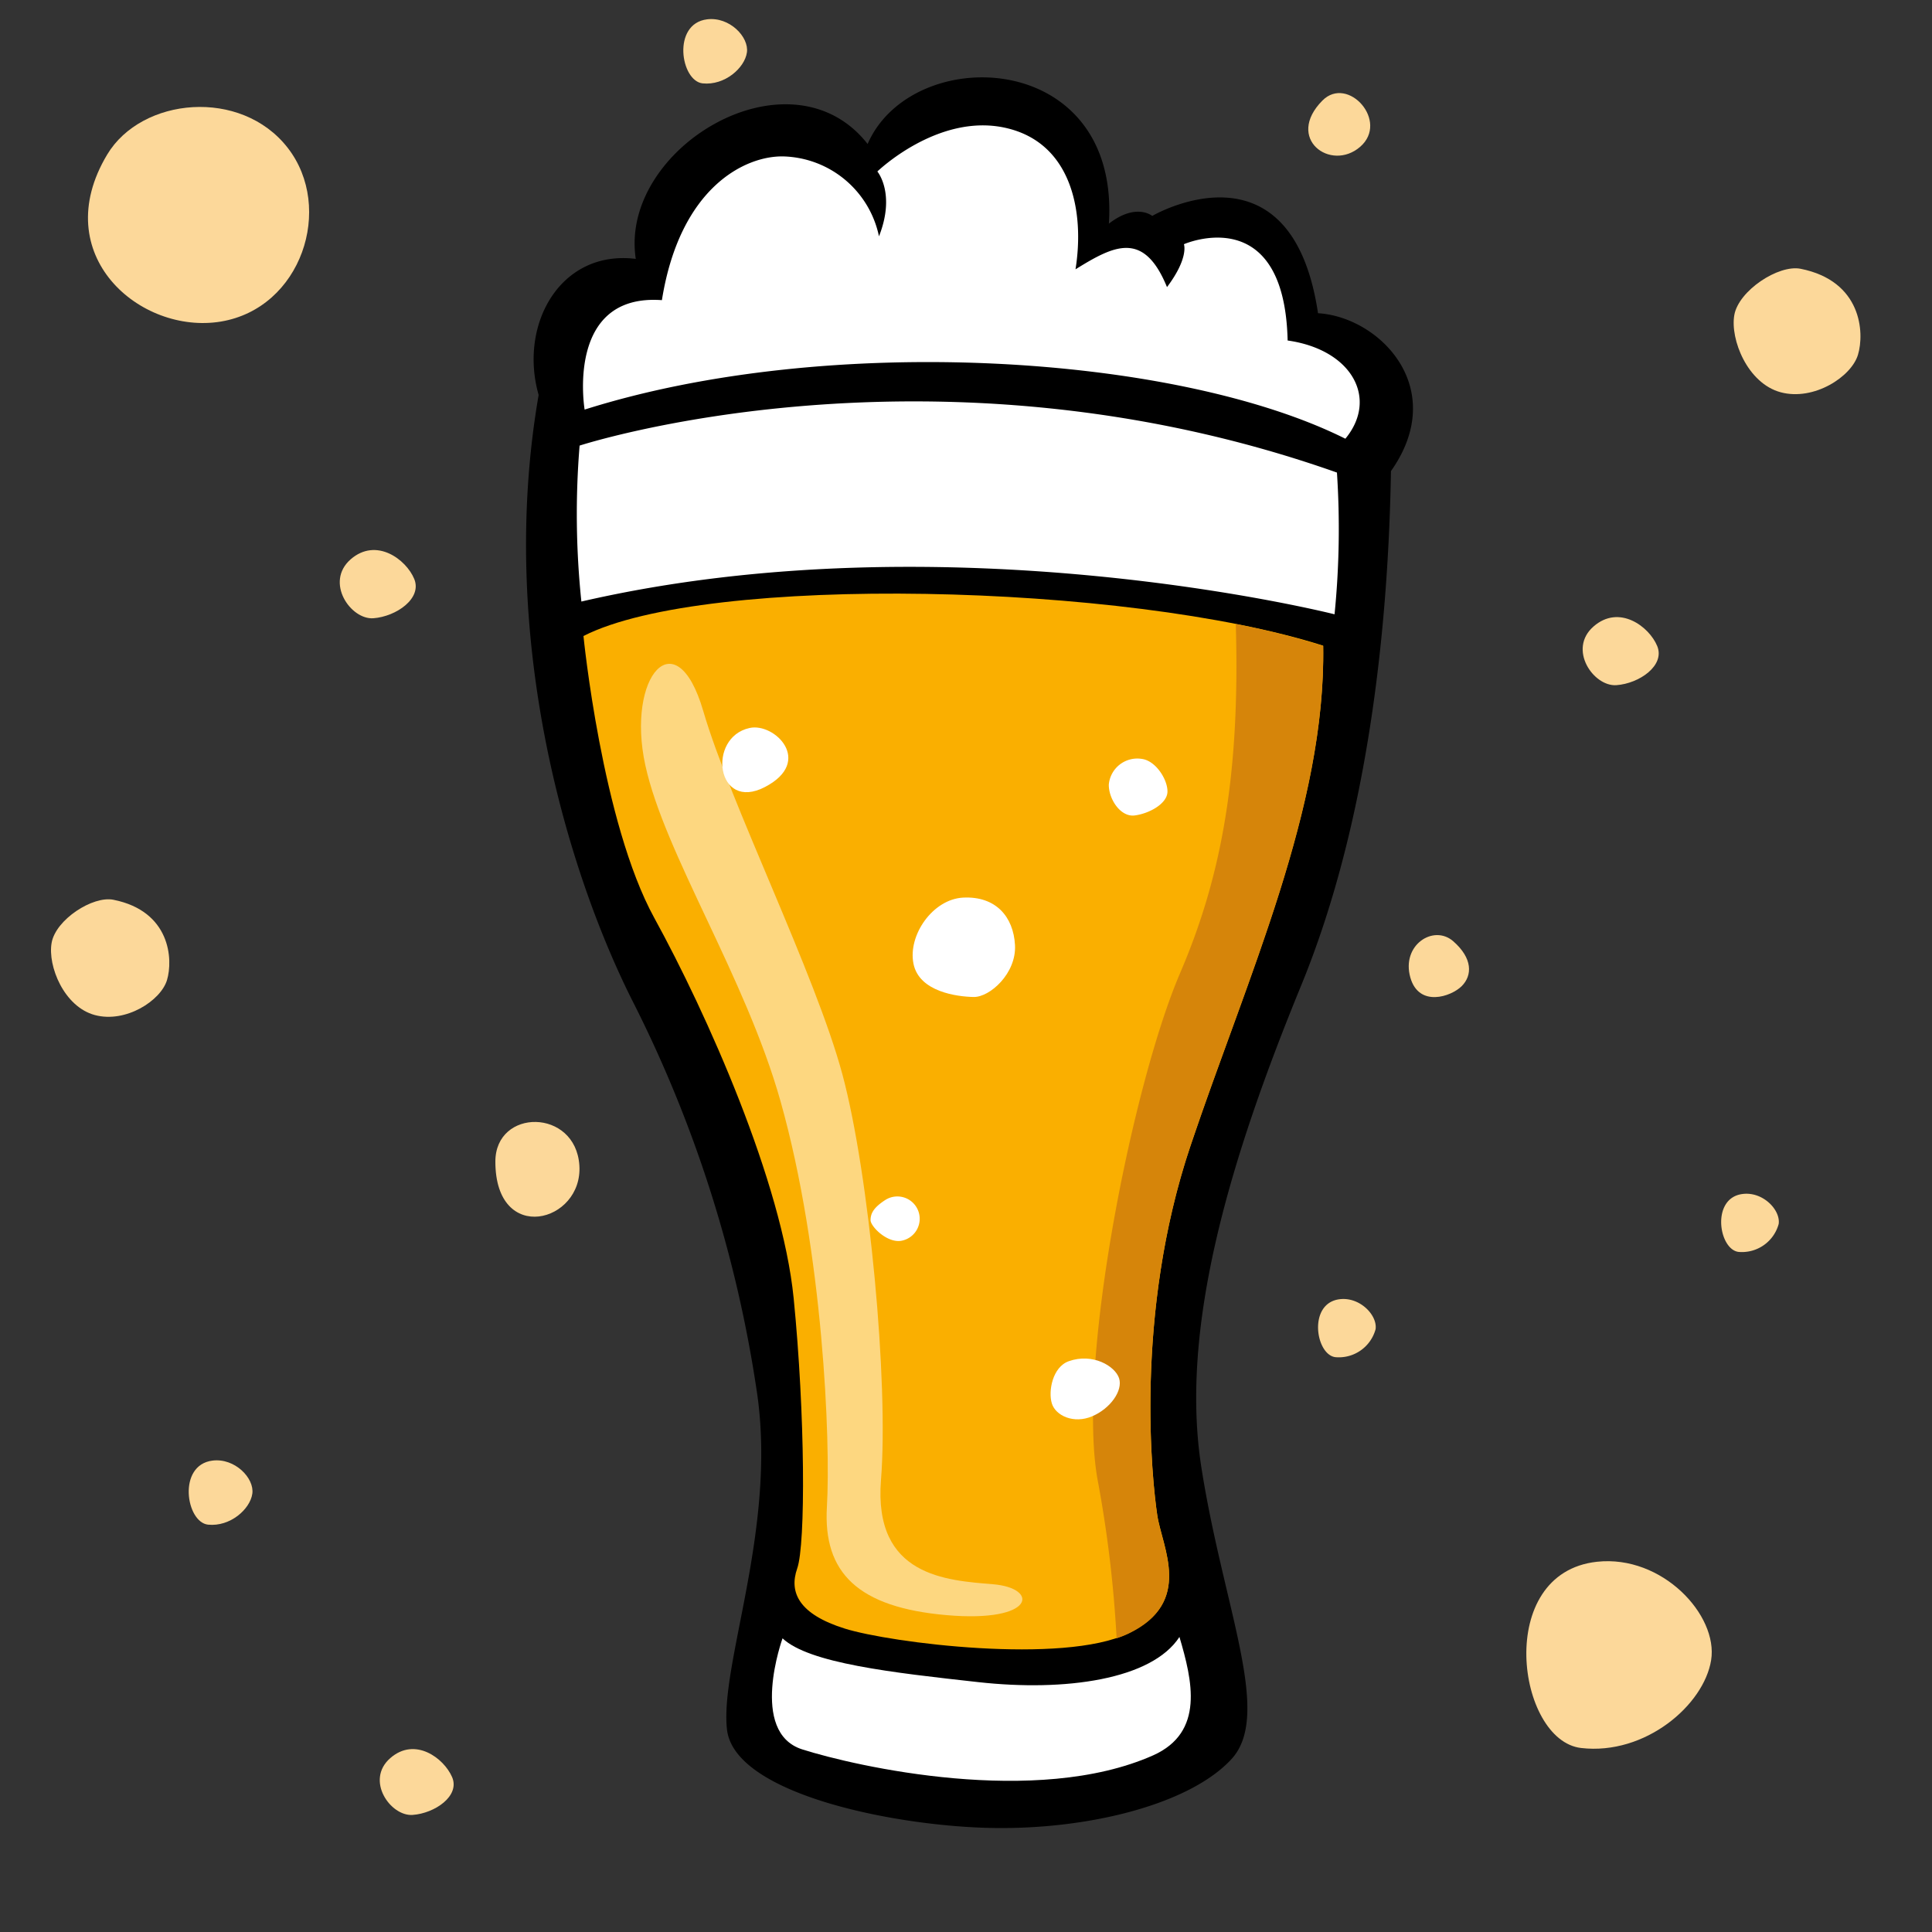 <?xml version="1.0"?>
<svg xmlns="http://www.w3.org/2000/svg" xmlns:xlink="http://www.w3.org/1999/xlink" id="fixed-colours" viewBox="0 0 250 250">
  <rect x="0" y="0" width="250" height="250" fill="#333333" stroke="none"/>
  <title>pint-of-beer</title>
  <path d="M 98,180.52 A 165.28,165.28,0,0,0,81.7,129.23 c -8.45-16.92-17.37-47.12-12-78.12 C 67.1,42,72.5,32.29,82.27,33.5 c -2.2-14.36,20-27.61,30-14.87 C 118,5.45,144.93,6.26,143.49,28.94 c 3.54-2.74,5.61-1,5.61-1 s 18-10.53,21.45,12.59 c 8,.49,17,9.72,9.44,20.43-.31,18.16-2.5,44.33-11.61,66.54 s -15.77,44.11-12.93,62.33,9.24,32,3.9,37.8-18.32,9.12-30.9,8.91 S 95,232.18,94.07,223.78,100.45,198,98,180.52Z"/>
  <path d="M 75.65,53 s -2.54-15.07,10-14.16 c 2.34-14.64,10.8-18.69,15.69-18.6 a 13,13,0,0,1,12.4,10.34 c 2.19-5.55-.21-8.39-.21-8.39 s 7.82-7.56,16.52-5.66,10.3,11,9.12,18.32 c 4.94-3.06,8.82-5.09,11.84,2.3,2.86-3.8,2.19-5.55,2.19-5.55 s 13-5.72,13.42,12.46 c 8.37,1.19,11.75,7.54,7.47,12.71 C 152.29,45.87,107.27,43,75.65,53Z" fill="#fff"/>
  <path d="M 75,57.66 s 45.85-14.95,98,3.49 a 111.19,111.19,0,0,1-.31,18.34 s -49.84-12.64-97.46-1.65 A 109,109,0,0,1,75,57.66Z" fill="#fff"/>
  <path d="M 75.5,82.3 s 2.39,24.15,9.17,36.49 S 101.21,153,102.7,168 s 1.56,31.82.46,34.95.25,5.94,6.16,7.79,28.22,4.67,36.68.62,4.38-11.11,3.75-15.31-3.06-25.91,4.3-47.8,17.51-43.73,17.17-64.7 C 145.85,75.46,91.36,74.19,75.5,82.3Z" fill="#faaf00"/>
  <path d="M 101.26,212 s -4.4,12.16,2.55,14.37,30.27,7.5,45.41.77 c 6.69-3,5.06-9.7,3.4-15.32-3.59,5.53-14.8,7.09-26,5.85 S 104.7,215.23,101.26,212Z" fill="#fff"/>
  <path d="M 97,94.2 c 3.24-.71,8.31,4.33,2,7.63 S 91.44,95.41,97,94.2Z" fill="#fff"/>
  <path d="M 124.63,116.15 c 4.22-.21,6.51,2.47,6.71,6.14 s -3.26,6.76-5.35,6.72-7.06-.64-7.79-4.32 S 120.7,116.35,124.63,116.15Z" fill="#fff"/>
  <path d="M 147.74,98.2 c 1.82.23,3.36,2.68,3.33,4.25 s -2.41,2.84-4.25,3.07-3.37-2.15-3.34-4 A 3.7,3.7,0,0,1,147.74,98.2Z" fill="#fff"/>
  <path d="M 114.54,155.29 a 2.89,2.89,0,1,1,2,5.28 c -1.84.23-3.9-1.9-3.89-2.69 S 112.95,156.32,114.54,155.29Z" fill="#fff"/>
  <path d="M 101,142.5 c -4.55-16.13-15-32-17.5-43.5 s 4-19,7.5-7,14.5,34,18,47,6,40,5,52.5,8.5,13,14.5,13.5,5.5,5-6,4-16-5.5-15.5-14 S 106.5,162,101,142.5Z" fill="#fff" opacity="0.5"/>
  <path d="M 159.91,80.75 c .6,20.26-2.09,33.25-7.24,45.25-6,14-13.33,50-10.67,65.33 A 157,157,0,0,1,144.49,212 a 13.41,13.41,0,0,0,1.51-.6 c 8.45-4.05,4.38-11.11,3.75-15.31 s -3.06-25.91,4.3-47.8,17.51-43.73,17.17-64.7 A 103.35,103.35,0,0,0,159.91,80.75Z" fill="#d6850a"/>
  <path d="M 171.13,13 c 3.29-3.29,8.67,2.71,4.87,6 S 166.25,17.92,171.13,13Z" fill="#fcd89a"/>
  <path d="M 233,34.78 c 7.92,1.58,8.28,8.28,7.42,11.13 s -5.71,6-10,4.85-6.56-6.85-6-10 S 230.13,34.21,233,34.78Z" fill="#fcd89a"/>
  <path d="M 182.5,126.5 c -1.2-4.21,3-6.92,5.54-4.71 s 2.49,4.43,1.11,5.81 S 183.61,130.38,182.5,126.5Z" fill="#fcd89a"/>
  <path d="M 50.5,227.5 c 3.2-2.8,6.94,0,8,2.45 s -2.25,4.7-5.11,4.9 S 47.23,230.36,50.5,227.5Z" fill="#fcd89a"/>
  <path d="M 173.34,168.12 c 2.62-.33,4.92,2.07,4.66,3.88 a 4.93,4.93,0,0,1-5.17,3.62 C 170.24,175.36,169.2,168.64,173.34,168.12Z" fill="#fcd89a"/>
  <path d="M 225.5,154.5 c 2.62-.33,4.92,2.07,4.66,3.88 A 4.93,4.93,0,0,1,225,162 C 222.4,161.74,221.36,155,225.5,154.5Z" fill="#fcd89a"/>
  <path d="M 206.66,202.09 c 8.44-.91,15.69,6.92,14.76,12.73 s -8.53,12.34-16.83,11.37 S 193.32,203.53,206.66,202.09Z" fill="#fcd89a"/>
  <path d="M 14.68,116.43 c 7.39,1.48,7.73,7.73,6.93,10.39 s -5.33,5.6-9.33,4.53 S 6.15,125,6.68,122,12,115.89,14.68,116.43Z" fill="#fcd89a"/>
  <path d="M 64.1,150.31 c 0-6.92,10.38-6.92,10.87.49 S 64.1,161.18,64.1,150.31Z" fill="#fcd89a"/>
  <path d="M 45.37,72.38 c 3.31-2.89,7.18,0,8.23,2.53 S 51.28,79.77,48.33,80,42,75.34,45.37,72.38Z" fill="#fcd89a"/>
  <path d="M 206.21,81.06 c 3.31-2.89,7.18,0,8.23,2.53 s -2.32,4.86-5.28,5.07 S 202.83,84,206.21,81.06Z" fill="#fcd89a"/>
  <path d="M 13.87,20 c 4.45-7.42,17.31-8.65,23.36-.87 S 39,39.88,28.58,41.61,6.08,33,13.87,20Z" fill="#fcd89a"/>
  <path d="M 27.5,189 c 2.9-.36,5.44,2.29,5.15,4.29 s -2.86,4.29-5.72,4 S 22.92,189.57,27.5,189Z" fill="#fcd89a"/>
  <path d="M 91.5,2.5 c 2.9-.36,5.44,2.29,5.15,4.29 s -2.86,4.29-5.72,4 S 86.92,3.07,91.5,2.5Z" fill="#fcd89a"/>
  <path d="M 138.3,176.14 c 3.09-1.1,6,.63,6.51,2.21 s -1.11,3.91-3.49,4.92-4.72-.08-5.21-1.66 S 136.19,176.89,138.3,176.14Z" fill="#fff"/>
<script type="text/ecmascript" xlink:href="param.min.js"/> 
</svg>
